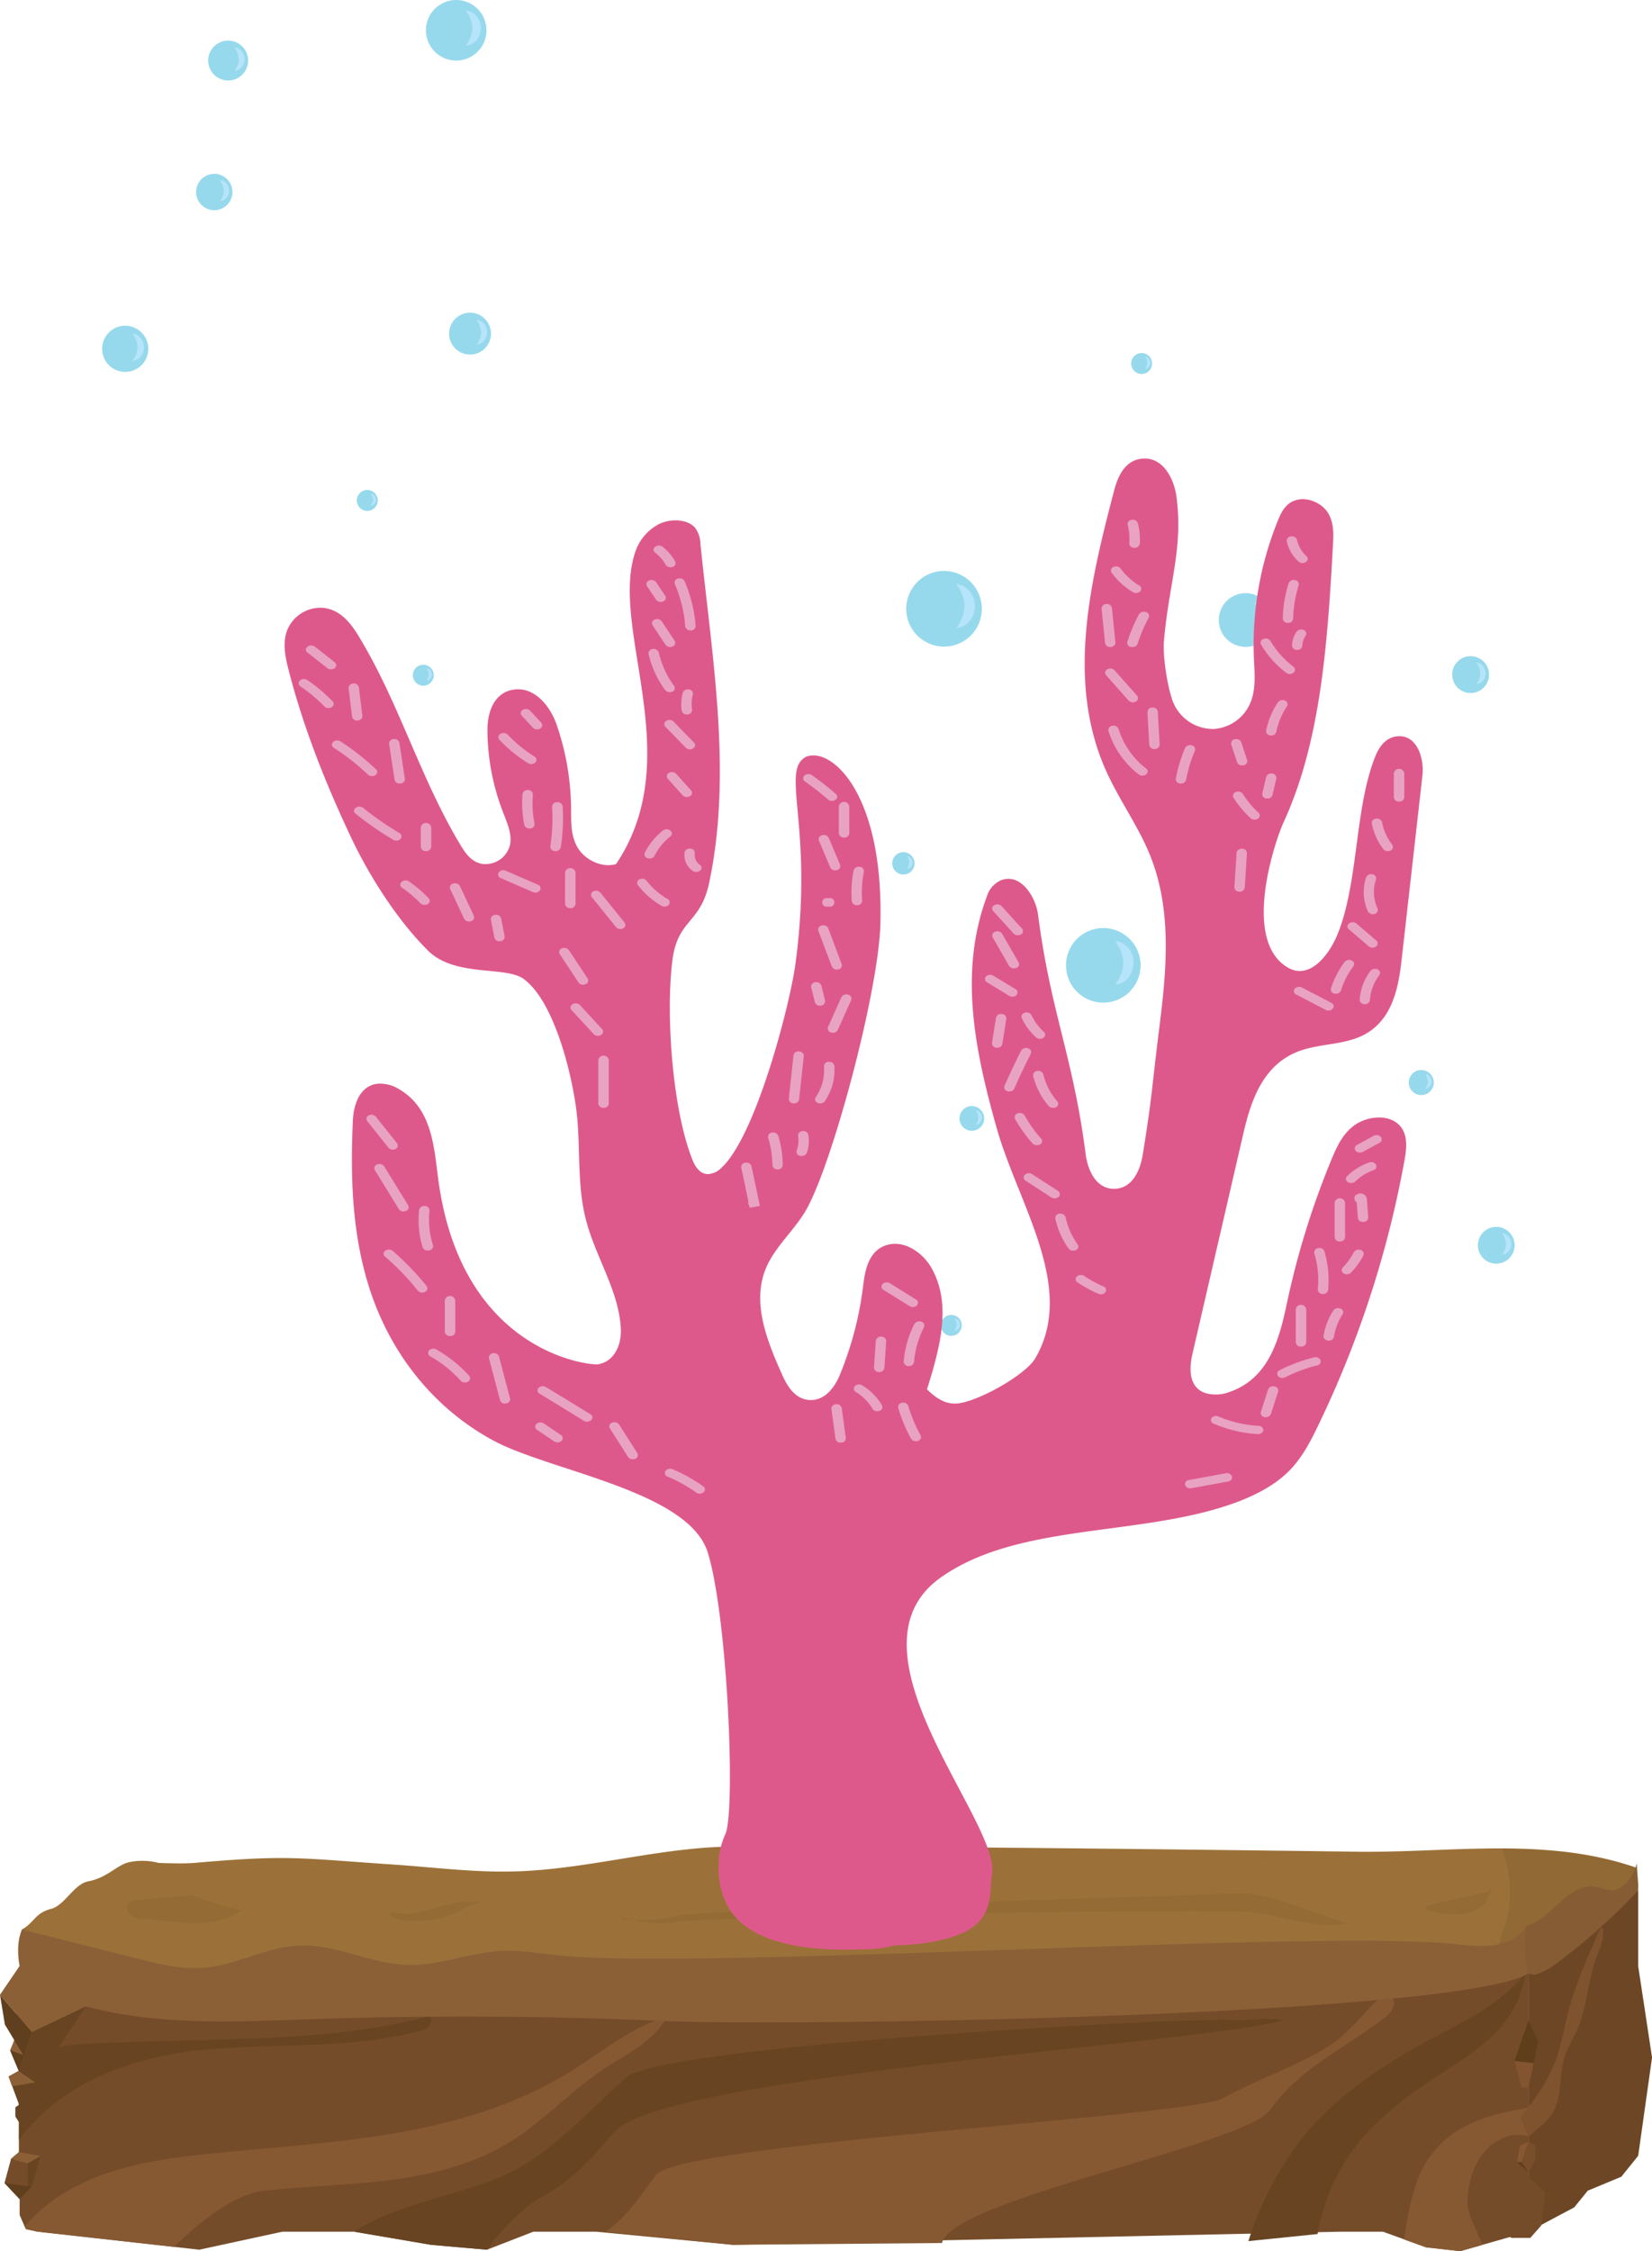 <svg xmlns="http://www.w3.org/2000/svg" viewBox="0 0 473.62 645.11"><defs><style>.cls-1{fill:#754c29;}.cls-2{fill:#875932;}.cls-3{fill:#684422;}.cls-4{fill:#8c6037;}.cls-5{fill:#603f1e;}.cls-6{fill:#6c4625;}.cls-7{fill:#5f3e1c;}.cls-8{fill:#825530;}.cls-9{fill:#7e532e;}.cls-10{fill:#784e2b;}.cls-11{fill:#9c7139;}.cls-12{fill:#946b35;}.cls-13{fill:none;}.cls-14{fill:#916934;}.cls-15{fill:#855c33;}.cls-16{fill:#96d9ec;}.cls-17{fill:#b6e4fa;}.cls-18{fill:#de598b;}.cls-19{fill:#e8a3c2;}</style></defs><g id="sediment"><polygon class="cls-1" points="438.21 563.38 5.63 563.38 4.12 584.67 2.92 587.59 5.37 593.47 5.42 616.73 3.17 618.65 1.29 625.59 5.63 630.2 5.63 634.76 7.4 638.81 10.97 639.54 57.13 644.7 80.94 639.54 101.58 639.54 123.61 643.3 139.63 644.7 152.9 639.54 170.91 639.54 210.11 643.3 384.21 639.54 396.48 639.54 408.83 644.01 418.65 645.11 438.21 639.54 438.21 563.38"/><path class="cls-2" d="M507.64,703.49c6.67-6.7,16.89-15.1,25.75-16.1,12.2-1.38,24.5-1.53,36.68-3.13s24.42-4.74,35.08-11.64c9.23-6,17-14.56,26.21-20.52,6.46-4.18,13.6-7.36,17.55-14.52-9.83,2.68-18.2,9.73-27,15.27-31.48,19.72-69.06,20.36-104.86,24-18.75,1.92-39,5.46-52.26,20.7l.36.82,3.08.74Z" transform="translate(-457.7 -59.59)"/><path class="cls-3" d="M597.33,704.3c3.14-4.62,10.35-12.19,15-14.7a58.06,58.06,0,0,0,14.17-10.81c2.61-2.7,5-5.66,7.54-8.44,14.75-16.12,171.79-25.46,191.47-31.84-5.28-.88-9.79.19-15.11-.08-13.07-.67-162.81,7.3-173.12,16.45s-19.78,19.88-31.55,26.38C593.5,688,570.8,691,559.27,699.14l22,3.75Z" transform="translate(-457.7 -59.59)"/><path class="cls-2" d="M727.78,702.37c2.45-12.44,87-28.11,94-38.08,8.28-11.84,21.31-17.69,32.39-26.07,6.38-4.83,2.09-9.5-3.06-4.07-4.12,4.34-7.3,8.49-12.41,11.74-9.66,6.16-20.49,9.46-30.39,15-9.5,5.35-155.58,12.86-162.52,22-4.53,5.93-8.55,12.37-14.56,16.25l36.56,3.75Z" transform="translate(-457.7 -59.59)"/><path class="cls-3" d="M835.45,699.8a57.12,57.12,0,0,1,13.21-27.95c6.46-7.3,14.24-12.88,22.14-18,5.26-3.44,10.66-6.75,15.21-11.31a30,30,0,0,0,9-17.37C887.8,634,877.62,638.74,868,643.88c-11.08,5.94-21.87,12.82-31.15,21.9s-17.26,22.88-21.23,36.05Z" transform="translate(-457.7 -59.59)"/><path class="cls-3" d="M463.13,672.77c13.1-17.43,34.35-24.12,54.46-25.92s40.6,0,60.25-5.17c1.24-.32,2.63-.81,3.2-2.1s.23-2.28-1-2c-30,7.59-61.2,6-91.95,7.44-9.26.42-18.27.32-24.74,7.86l-3.18,1.77,3,8.09-1.07.75v2.63l1.07,1.68Z" transform="translate(-457.7 -59.59)"/><polygon class="cls-4" points="5.63 563.38 0 571.64 9.12 582.37 24.66 574.97 5.63 563.38"/><polygon class="cls-4" points="4.12 584.67 2.92 587.59 6.7 588.95 4.12 584.67"/><polygon class="cls-5" points="9.12 582.37 0 571.64 1.4 580.18 6.7 588.95 6.89 588.96 9.12 582.37"/><polygon class="cls-5" points="2.92 587.59 6.89 588.96 5.37 593.47 2.92 587.59"/><polyline class="cls-4" points="5.37 593.47 10.1 596.76 3.48 597.88 2.46 595.09 5.37 593.47"/><polygon class="cls-4" points="5.42 616.73 11.62 617.84 7.98 619.98 3.17 618.65 5.42 616.73"/><polygon class="cls-3" points="11.62 617.84 9.15 626.48 7.93 626.48 7.98 619.98 11.62 617.84"/><polygon class="cls-5" points="7.93 626.48 1.29 625.59 5.63 630.2 9.15 626.48 7.93 626.48"/><polygon class="cls-3" points="24.66 574.97 10.1 596.76 5.37 593.47 9.12 582.37 24.66 574.97"/><path class="cls-2" d="M895.84,663.42a2.88,2.88,0,0,1-1.34.47c-5.51.93-11,2.18-16.13,4.74a28.55,28.55,0,0,0-12.62,12c-2.91,5.55-4.71,14.32-5.46,20.73l6.24,2.26,9.81,1.1,6.38-1.82c-1-2.57-4.35-9-4.33-11.86.05-5.36,1.56-10.83,4.8-14.72s8.22-5.9,12.72-4.52l-2.22-5.39,2.22-3Z" transform="translate(-457.7 -59.59)"/><polygon class="cls-6" points="469.66 541.72 438.21 563.38 438.21 639.54 451.33 632.56 455.2 627.78 464.82 623.79 469.66 617.78 473.63 589.62 469.66 563.43 469.66 541.72"/><polygon class="cls-6" points="438.21 579.1 434.17 590.63 436.19 598.26 438.21 598.26 438.21 579.1"/><polygon class="cls-7" points="434.17 590.63 439.67 591.26 440.95 585.09 438.21 579.1 434.17 590.63"/><polygon class="cls-8" points="434.17 590.63 436.19 598.26 438.21 598.26 439.67 591.26 434.17 590.63"/><polygon class="cls-1" points="438.17 623.79 443.01 628.23 441.87 637.76 438.74 641.32 433.3 641.32 430.97 639.54 438.17 623.79"/><path class="cls-9" d="M917.25,612.07l-.83.26-.18.45c-3.49,7.82-7,15.7-9.14,24.13-1.24,4.84-2,9.86-3.89,14.43a59,59,0,0,1-6.74,11.35,3.61,3.61,0,0,1-.56.66l-2.22,3,2.22,5.39.14,0,3.06-2.6a17.77,17.77,0,0,0,3.45-3.53c3.11-4.63,2-11.3,3.78-16.75.82-2.48,2.23-4.63,3.29-7,3-6.48,3.19-14.12,5.6-20.88C916.27,618.17,917.74,615.17,917.25,612.07Z" transform="translate(-457.7 -59.59)"/><polygon class="cls-10" points="438.21 613.79 440.16 614.69 440.16 619.24 438.21 622.48 436.19 619.61 438.21 613.79"/><polygon class="cls-2" points="438.21 613.79 435.82 614.85 434.93 619.61 436.19 619.61 438.21 613.79"/><polygon class="cls-7" points="434.93 619.61 438.21 622.48 436.19 619.61 434.93 619.61"/><path class="cls-11" d="M464,612.51c3.63-2,3.64-4.69,8.43-5.92,3.79-1,6.5-7.08,10.53-7.85,5.67-1.07,8.29-4.82,11.91-5.53a18.54,18.54,0,0,1,8.31.23s6.79.31,10.32,0c27.21-2.38,29.55-1.36,56.79.46,11.46.77,22.91,2.28,34.39,2,19.52-.43,38.7-6,58.2-7,15.17-.82,167.87,1.09,183.06,1.33,27,.44,55-4.46,80.75,4.56,1.3,4-1.82,8.82-4.51,11.76s-6.29,4.54-9.81,5.94c-21.62,8.57-44.48,12.16-67.15,15.71-32.17,5-202.1,5.56-234.57,6.12-21.35.37-42.56,3.3-63.88,1.73l-58.32-4.29c-5.7-.42-11.61-.91-16.63-4S464,612.51,464,612.51Z" transform="translate(-457.7 -59.59)"/><path class="cls-12" d="M569.45,607.91c.57,1.81,4,2,5.68,2.11a26.1,26.1,0,0,0,14.06-2.67c2.62-1.3,5.37-3.08,8.14-2.31a21.57,21.57,0,0,0-7.16-.45c-6.36.69-12.52,4.23-18.86,3.27a3.18,3.18,0,0,0-1.86,0" transform="translate(-457.7 -59.59)"/><path class="cls-12" d="M636,608.92a33.67,33.67,0,0,0,15.95,1.42c9.53-1.47,154.94-3.93,164.51-2.75,8.9,1.09,18.45,4.86,27.3,3.27q-7.94-3-16-5.63c-5.26-1.73-10.67-3.37-16.14-3.05-7.62.43-152.2,4.59-159.66,6.43a50.55,50.55,0,0,1-15.75,1" transform="translate(-457.7 -59.59)"/><path class="cls-12" d="M885.18,600.77a8,8,0,0,1-3.86,5.93,12.59,12.59,0,0,1-6.55,1.53,25.06,25.06,0,0,1-7.43-1.16c-.37-.12-.81-.35-.81-.78s.5-.69.91-.78l16.86-3.82" transform="translate(-457.7 -59.59)"/><path class="cls-12" d="M513.12,602.67l-16.66,1.48a2.77,2.77,0,0,0-1.84.62c-.88.88-.53,2.65.38,3.49a5.63,5.63,0,0,0,3.34,1.14l6.83.75c7.36.82,15.35,1.47,21.58-3l-9.65-2.85a12.67,12.67,0,0,1-4.13-1.8" transform="translate(-457.7 -59.59)"/><path class="cls-13" d="M887.57,623.59c.07.56,3.77-1.92,8.87-5.68-3,.88-6.09,1.7-9.15,2.45A27,27,0,0,0,887.57,623.59Z" transform="translate(-457.7 -59.59)"/><path class="cls-14" d="M890.59,602.31c0,9.29-3.49,10.68-3.3,18.05,3.06-.75,6.12-1.57,9.15-2.45,9.56-7,30.69-16.6,30.2-23.11-12-4.06-25.65-5.29-38.23-5.4C889.31,593.1,890.59,595.5,890.59,602.31Z" transform="translate(-457.7 -59.59)"/><path class="cls-4" d="M464,612.51l32.46,8.2c6.59,1.67,13.29,3.34,20,2.73,9.22-.85,17.89-6,27.13-6.32,10.49-.42,20.52,5.29,31,5.56,9,.23,17.74-3.55,26.73-4,5.26-.27,10.49.6,15.73,1.18,40,4.48,217.84-7.48,257.82-3.15,7.23.78,15.81,1.51,20.39-4.88,0,5.65.6,13.27.6,13.27a18.1,18.1,0,0,1-3.05,1.43C859,637.74,682.88,640.29,647.7,638.73q-50.18-2.22-100.39-.52c-23.51.8-47.5,2.18-70.11-5.17-4.31-1.4-10.72-6.44-13.87-10.07C463.33,623,462,617.14,464,612.51Z" transform="translate(-457.7 -59.59)"/><path class="cls-15" d="M895.37,623.64a7.53,7.53,0,0,0,.48,1.45,4.53,4.53,0,0,0,2,.37,19.07,19.07,0,0,0,6.53-3.55A170,170,0,0,0,926,602.77c.48-.51,1.34-1.46,1.34-1.46s.06-1.45,0-2c-.12-2.14-.34-3.67-.34-5.82-.76,3.32-3.2,6.9-6.14,7.69-2,.55-4.08-.67-6.16-.94-3.71-.48-7.17,2.06-10.06,4.73s-5.8,5.73-9.46,6.56A53.74,53.74,0,0,0,895.37,623.64Z" transform="translate(-457.7 -59.59)"/></g><g id="bubbles"><path class="cls-16" d="M582.06,253.09a3,3,0,1,1-3-3A3,3,0,0,1,582.06,253.09Z" transform="translate(-457.7 -59.59)"/><path class="cls-17" d="M580,251.09l.21.06.21.06a.9.9,0,0,1,.27.12,3.25,3.25,0,0,1,.3.26,1,1,0,0,1,.26.36,1.52,1.52,0,0,1,.19.43l.06.49a2.76,2.76,0,0,1-.07.49,1.09,1.09,0,0,1-.18.43,1.14,1.14,0,0,1-.24.35,3.31,3.31,0,0,1-.3.25,1.38,1.38,0,0,1-.51.21l-.2,0,.1-.18a2.61,2.61,0,0,0,.24-.42l.12-.26c.06-.08,0-.2.09-.3a.94.94,0,0,0,.06-.3c0-.1,0-.21,0-.31a2.43,2.43,0,0,0-.08-.61.71.71,0,0,0-.09-.28c0-.08-.06-.17-.1-.26a1,1,0,0,0-.14-.25l-.12-.19A1.14,1.14,0,0,1,580,251.09Z" transform="translate(-457.7 -59.59)"/><path class="cls-16" d="M566,203a3,3,0,1,1-3-3A3,3,0,0,1,566,203Z" transform="translate(-457.7 -59.59)"/><path class="cls-17" d="M564,201l.2.05.21.06a1.25,1.25,0,0,1,.27.12,3.47,3.47,0,0,1,.3.27.92.92,0,0,1,.26.35,1.72,1.72,0,0,1,.19.44c0,.16,0,.32.07.49a2.53,2.53,0,0,1-.08.48,1.12,1.12,0,0,1-.17.44,1.3,1.3,0,0,1-.25.35,2.1,2.1,0,0,1-.3.24,1.1,1.1,0,0,1-.51.21l-.19,0a1.41,1.41,0,0,1,.1-.18c0-.12.17-.23.24-.41s.07-.18.11-.27.05-.19.09-.29a1,1,0,0,0,.06-.3,1.62,1.62,0,0,0,0-.31,2.15,2.15,0,0,0-.08-.62.84.84,0,0,0-.09-.28,2,2,0,0,1-.09-.26,1.4,1.4,0,0,0-.15-.24l-.12-.19A1.66,1.66,0,0,1,564,201Z" transform="translate(-457.7 -59.59)"/><path class="cls-16" d="M524.34,114.63a5.21,5.21,0,1,1-5.2-5.22A5.21,5.21,0,0,1,524.34,114.63Z" transform="translate(-457.7 -59.59)"/><path class="cls-17" d="M520.82,111.2a3.08,3.08,0,0,1,.34.08l.38.11c.13.07.3.07.45.21a5,5,0,0,1,.51.45,1.73,1.73,0,0,1,.46.61,3.07,3.07,0,0,1,.32.74c0,.28.08.56.11.84a5.66,5.66,0,0,1-.12.84,3.38,3.38,0,0,1-.74,1.35,4.64,4.64,0,0,1-.5.42,2.18,2.18,0,0,1-.87.37,2.75,2.75,0,0,1-.34.06s.06-.12.17-.31a4.8,4.8,0,0,0,.41-.71,4.43,4.43,0,0,1,.2-.45c.1-.14.08-.35.15-.51a1.78,1.78,0,0,0,.1-.52,4.71,4.71,0,0,0,0-.54,4.1,4.1,0,0,0-.15-1,1.59,1.59,0,0,0-.15-.48l-.17-.45a1.66,1.66,0,0,0-.25-.41c-.08-.12-.15-.24-.2-.33S520.82,111.2,520.82,111.2Z" transform="translate(-457.7 -59.59)"/><path class="cls-16" d="M500.22,159.56a6.62,6.62,0,1,1-6.62-6.63A6.63,6.63,0,0,1,500.22,159.56Z" transform="translate(-457.7 -59.59)"/><path class="cls-17" d="M495.74,155.21a3,3,0,0,1,.43.1,4.71,4.71,0,0,1,.48.14,2,2,0,0,1,.58.26,6.49,6.49,0,0,1,.65.58,2,2,0,0,1,.58.78,4.18,4.18,0,0,1,.41.94c0,.35.1.7.14,1.06a6,6,0,0,1-.16,1.06,2.42,2.42,0,0,1-.39,1,2.31,2.31,0,0,1-.54.77,5.93,5.93,0,0,1-.64.54,2.88,2.88,0,0,1-1.11.46,2.74,2.74,0,0,1-.43.08l.22-.39a6.78,6.78,0,0,0,.52-.9,3.79,3.79,0,0,1,.26-.58c.12-.17.09-.44.18-.63a2.22,2.22,0,0,0,.13-.68,4.91,4.91,0,0,0,.06-.68,4.67,4.67,0,0,0-.19-1.34,1.69,1.69,0,0,0-.18-.6,5,5,0,0,1-.22-.58,2.65,2.65,0,0,0-.31-.52q-.16-.24-.27-.42A3.83,3.83,0,0,1,495.74,155.21Z" transform="translate(-457.7 -59.59)"/><path class="cls-16" d="M528.83,76.94a5.72,5.72,0,1,1-5.71-5.72A5.73,5.73,0,0,1,528.83,76.94Z" transform="translate(-457.7 -59.59)"/><path class="cls-17" d="M525,73.18a3.06,3.06,0,0,1,.38.09,4.09,4.09,0,0,1,.41.12,1.57,1.57,0,0,1,.5.23,4.64,4.64,0,0,1,.56.48,1.85,1.85,0,0,1,.5.68,3.67,3.67,0,0,1,.35.81c.05.31.09.62.13.92a5.36,5.36,0,0,1-.14.92,2.23,2.23,0,0,1-.33.83,2.46,2.46,0,0,1-.47.66,5.42,5.42,0,0,1-.56.46,2.55,2.55,0,0,1-.95.4,2.73,2.73,0,0,1-.38.07l.19-.34a6.31,6.31,0,0,0,.45-.77c.07-.17.14-.35.22-.51s.09-.38.16-.55a2.23,2.23,0,0,0,.12-.57,5.82,5.82,0,0,0,0-.6,4.58,4.58,0,0,0-.17-1.16,1.33,1.33,0,0,0-.16-.51c-.07-.16-.12-.33-.18-.5a2.69,2.69,0,0,0-.28-.46,3.9,3.9,0,0,1-.22-.36C525,73.31,525,73.18,525,73.18Z" transform="translate(-457.7 -59.59)"/><path class="cls-16" d="M598.46,155.2a6,6,0,1,1-6-6A6,6,0,0,1,598.46,155.2Z" transform="translate(-457.7 -59.59)"/><path class="cls-17" d="M594.41,151.26a20.08,20.08,0,0,1,.82.22,1.75,1.75,0,0,1,.53.24,5.17,5.17,0,0,1,.58.51,2,2,0,0,1,.53.71,3.59,3.59,0,0,1,.37.85c0,.33.09.64.13,1a5.19,5.19,0,0,1-.15,1,2.09,2.09,0,0,1-.35.86,2.16,2.16,0,0,1-.49.69,4.09,4.09,0,0,1-.58.48,2.36,2.36,0,0,1-1,.42l-.39.08s.07-.14.2-.36a6,6,0,0,0,.47-.81,4.09,4.09,0,0,1,.23-.52c.12-.16.09-.4.17-.58a2.44,2.44,0,0,0,.12-.61c0-.2.06-.41,0-.61a4.55,4.55,0,0,0-.17-1.22,1.69,1.69,0,0,0-.17-.55,3.84,3.84,0,0,1-.19-.51c0-.18-.22-.33-.29-.48s-.18-.27-.24-.37S594.41,151.26,594.41,151.26Z" transform="translate(-457.7 -59.59)"/><path class="cls-16" d="M597.17,68.29a8.68,8.68,0,1,1-8.67-8.7A8.69,8.69,0,0,1,597.17,68.29Z" transform="translate(-457.7 -59.59)"/><path class="cls-17" d="M591.29,62.58a4.87,4.87,0,0,1,.58.13l.62.19a2.33,2.33,0,0,1,.76.35,6.83,6.83,0,0,1,.86.74,2.91,2.91,0,0,1,.75,1,5.07,5.07,0,0,1,.54,1.24c.06.47.13.93.19,1.4a8,8,0,0,1-.21,1.4,3.17,3.17,0,0,1-.51,1.24,3.39,3.39,0,0,1-.71,1,9.72,9.72,0,0,1-.84.7,3.76,3.76,0,0,1-1.46.61,5.2,5.2,0,0,1-.57.1l.29-.51a9.52,9.52,0,0,0,.69-1.18,7.27,7.27,0,0,1,.33-.76c.17-.23.13-.58.25-.84a2.86,2.86,0,0,0,.17-.88,8.65,8.65,0,0,0,.08-.89,7.4,7.4,0,0,0-.25-1.76,2.59,2.59,0,0,0-.25-.8c-.1-.23-.19-.49-.27-.74a3.71,3.71,0,0,0-.42-.7,4.84,4.84,0,0,1-.35-.55C591.38,62.78,591.29,62.58,591.29,62.58Z" transform="translate(-457.7 -59.59)"/><path class="cls-16" d="M833.92,468a3,3,0,1,1-3-3A3,3,0,0,1,833.92,468Z" transform="translate(-457.7 -59.59)"/><path class="cls-17" d="M831.86,466l.2,0,.22.06a.9.9,0,0,1,.27.12,3.25,3.25,0,0,1,.3.26,1,1,0,0,1,.26.36,2.08,2.08,0,0,1,.19.43l.06.49a2.63,2.63,0,0,1-.07.49,1.09,1.09,0,0,1-.18.43,1.14,1.14,0,0,1-.24.35l-.3.25a1.52,1.52,0,0,1-.51.21l-.2,0,.1-.18a3.45,3.45,0,0,0,.24-.41c0-.09.07-.18.12-.27s0-.2.08-.29a.81.81,0,0,0,.06-.31,1.55,1.55,0,0,0,0-.31,2,2,0,0,0-.09-.61.58.58,0,0,0-.08-.28c0-.08-.06-.17-.1-.26a1.23,1.23,0,0,0-.14-.25l-.13-.19C831.89,466,831.86,466,831.86,466Z" transform="translate(-457.7 -59.59)"/><path class="cls-16" d="M788.14,427.69a3,3,0,1,1-3-3A3,3,0,0,1,788.14,427.69Z" transform="translate(-457.7 -59.59)"/><path class="cls-17" d="M786.09,425.7l.2.05.22.06c.08,0,.18,0,.26.12a2.25,2.25,0,0,1,.31.26.9.9,0,0,1,.25.36,1.28,1.28,0,0,1,.19.43c0,.16.05.32.07.49a2.76,2.76,0,0,1-.07.49,1.27,1.27,0,0,1-.18.43,1,1,0,0,1-.25.35c-.1.1-.2.17-.29.25a1.52,1.52,0,0,1-.51.21l-.2,0,.1-.18a3.67,3.67,0,0,0,.24-.42c0-.09.07-.18.12-.27s0-.19.08-.29a.94.94,0,0,0,.06-.3,1.63,1.63,0,0,0,0-.31,2,2,0,0,0-.09-.61.93.93,0,0,0-.08-.28,2,2,0,0,1-.1-.26,1.5,1.5,0,0,0-.15-.25c0-.07-.08-.14-.12-.19Z" transform="translate(-457.7 -59.59)"/><path class="cls-16" d="M784.7,336.25A10.69,10.69,0,1,1,774,325.54,10.7,10.7,0,0,1,784.7,336.25Z" transform="translate(-457.7 -59.59)"/><path class="cls-17" d="M777.46,329.22a6.77,6.77,0,0,1,.71.16c.21.06.48.13.77.23a3.11,3.11,0,0,1,.94.43,11.5,11.5,0,0,1,1,.92,3.4,3.4,0,0,1,.93,1.26,6.37,6.37,0,0,1,.66,1.53l.24,1.72a10.68,10.68,0,0,1-.26,1.71,4.11,4.11,0,0,1-.63,1.54A4,4,0,0,1,781,340a11,11,0,0,1-1,.88,5.19,5.19,0,0,1-1.8.75,5.38,5.38,0,0,1-.7.12l.36-.64a10.4,10.4,0,0,0,.84-1.45,8.56,8.56,0,0,1,.42-.93c.2-.29.16-.71.3-1a3.23,3.23,0,0,0,.21-1.07,7.54,7.54,0,0,0-.21-3.27,3,3,0,0,0-.3-1,7.83,7.83,0,0,1-.34-.92c-.09-.33-.39-.59-.52-.86a6.33,6.33,0,0,1-.42-.67C777.57,329.47,777.46,329.22,777.46,329.22Z" transform="translate(-457.7 -59.59)"/><path class="cls-16" d="M822.52,237.28a7.7,7.7,0,1,1-7.69-7.71A7.71,7.71,0,0,1,822.52,237.28Z" transform="translate(-457.7 -59.59)"/><path class="cls-17" d="M817.31,232.22a5,5,0,0,1,.51.12,4.45,4.45,0,0,1,.55.16,2.26,2.26,0,0,1,.68.31,8.27,8.27,0,0,1,.76.66,2.37,2.37,0,0,1,.66.91,4.17,4.17,0,0,1,.48,1.1c.06.41.12.82.17,1.24a7.41,7.41,0,0,1-.18,1.24,3,3,0,0,1-.46,1.11,3,3,0,0,1-.63.89c-.25.23-.51.44-.75.62a3.33,3.33,0,0,1-1.29.54c-.32.07-.5.09-.5.09s.09-.17.26-.46a7.62,7.62,0,0,0,.6-1c.09-.23.19-.46.3-.68s.12-.5.22-.74a2.57,2.57,0,0,0,.15-.78c0-.26.08-.53.07-.79a6.18,6.18,0,0,0-.22-1.56,2,2,0,0,0-.22-.71,4.83,4.83,0,0,1-.24-.67,4.17,4.17,0,0,0-.38-.61,5,5,0,0,1-.3-.49C817.39,232.4,817.31,232.22,817.31,232.22Z" transform="translate(-457.7 -59.59)"/><path class="cls-16" d="M891.94,416.46a5.27,5.27,0,1,1-5.27-5.28A5.27,5.27,0,0,1,891.94,416.46Z" transform="translate(-457.7 -59.59)"/><path class="cls-17" d="M888.37,413a1.73,1.73,0,0,1,.35.08l.37.11a1.62,1.62,0,0,1,.47.21,5.06,5.06,0,0,1,.52.46,1.58,1.58,0,0,1,.46.62,3,3,0,0,1,.32.75l.12.85a6.21,6.21,0,0,1-.12.85,2,2,0,0,1-.32.75,1.72,1.72,0,0,1-.43.61,4.66,4.66,0,0,1-.51.43,2.27,2.27,0,0,1-.88.37l-.35.07s.06-.12.18-.32a6.13,6.13,0,0,0,.41-.72c.06-.15.13-.31.2-.46s.08-.34.15-.51a1.57,1.57,0,0,0,.11-.53,4.73,4.73,0,0,0,0-.54,4.19,4.19,0,0,0-.15-1.07,1.41,1.41,0,0,0-.15-.49,3.43,3.43,0,0,1-.16-.45,2.48,2.48,0,0,0-.26-.42l-.21-.34A3,3,0,0,1,888.37,413Z" transform="translate(-457.7 -59.59)"/><path class="cls-16" d="M868.76,369.83a3.59,3.59,0,1,1-3.59-3.6A3.59,3.59,0,0,1,868.76,369.83Z" transform="translate(-457.7 -59.59)"/><path class="cls-17" d="M866.33,367.47l.24,0,.26.08a.91.91,0,0,1,.32.15,2.25,2.25,0,0,1,.35.3,1.39,1.39,0,0,1,.31.42,2.39,2.39,0,0,1,.22.52c0,.19.06.38.08.57a3.36,3.36,0,0,1-.09.58,1.19,1.19,0,0,1-.21.52,1.43,1.43,0,0,1-.29.42,4.11,4.11,0,0,1-.35.29,1.67,1.67,0,0,1-.6.25l-.24,0s0-.08.12-.22a3.17,3.17,0,0,0,.29-.48,2.22,2.22,0,0,1,.14-.32c.06-.09,0-.23.09-.34a1.35,1.35,0,0,0,.08-.36c0-.12,0-.25,0-.38a2.51,2.51,0,0,0-.11-.72,1,1,0,0,0-.09-.33,1.66,1.66,0,0,1-.12-.31c0-.11-.13-.2-.17-.29a1.74,1.74,0,0,1-.15-.22Z" transform="translate(-457.7 -59.59)"/><path class="cls-16" d="M884.6,252.92a5.28,5.28,0,1,1-5.28-5.29A5.29,5.29,0,0,1,884.6,252.92Z" transform="translate(-457.7 -59.59)"/><path class="cls-17" d="M881,249.44l.36.09.38.11c.14.07.31.07.46.21a6.63,6.63,0,0,1,.52.46,1.63,1.63,0,0,1,.45.62,3,3,0,0,1,.33.75l.12.86a4.74,4.74,0,0,1-.13.84,1.83,1.83,0,0,1-.31.76,2.09,2.09,0,0,1-.43.61,5.84,5.84,0,0,1-.51.43,2.41,2.41,0,0,1-.89.37,2.69,2.69,0,0,1-.35.06l.18-.31a6.69,6.69,0,0,0,.42-.71,4,4,0,0,1,.2-.48c.1-.13.08-.34.15-.5a2,2,0,0,0,.11-.53,3.35,3.35,0,0,0,0-.54,3.86,3.86,0,0,0-.15-1.08,1.35,1.35,0,0,0-.15-.48c-.06-.14-.11-.3-.17-.46a2.22,2.22,0,0,0-.25-.42c-.09-.12-.15-.24-.21-.33S881,249.44,881,249.44Z" transform="translate(-457.7 -59.59)"/><path class="cls-16" d="M733.43,439.41a3,3,0,1,1-3-3A3,3,0,0,1,733.43,439.41Z" transform="translate(-457.7 -59.59)"/><path class="cls-17" d="M731.38,437.42a1.16,1.16,0,0,1,.2.05l.22.06a.61.61,0,0,1,.26.12,1.74,1.74,0,0,1,.3.26,1,1,0,0,1,.26.36,1.52,1.52,0,0,1,.19.43c0,.16,0,.32.07.49a4.13,4.13,0,0,1-.07.49,1.36,1.36,0,0,1-.18.43,1.16,1.16,0,0,1-.25.35,3.31,3.31,0,0,1-.3.25,1.41,1.41,0,0,1-.5.21l-.2,0a1.41,1.41,0,0,1,.1-.18c0-.12.17-.24.24-.41a2.33,2.33,0,0,1,.11-.28c.06-.07,0-.19.09-.29a.94.94,0,0,0,.06-.3c0-.1,0-.21,0-.31a2.43,2.43,0,0,0-.09-.61.71.71,0,0,0-.09-.28l-.09-.26a2.07,2.07,0,0,0-.15-.25l-.12-.19C731.41,437.49,731.38,437.42,731.38,437.42Z" transform="translate(-457.7 -59.59)"/><path class="cls-16" d="M739.86,380.11a3.54,3.54,0,1,1-3.54-3.55A3.55,3.55,0,0,1,739.86,380.11Z" transform="translate(-457.7 -59.59)"/><path class="cls-17" d="M737.46,377.78l.23.05.26.08a.93.93,0,0,1,.31.14,2.36,2.36,0,0,1,.35.31,1.12,1.12,0,0,1,.3.41,2.12,2.12,0,0,1,.22.51c0,.19.06.37.08.57a3.72,3.72,0,0,1-.08.57,1.62,1.62,0,0,1-.21.51,1.71,1.71,0,0,1-.29.4l-.34.29a1.67,1.67,0,0,1-.6.25l-.23,0s0-.08.12-.21a3.84,3.84,0,0,0,.28-.48,2.88,2.88,0,0,1,.13-.31,1.33,1.33,0,0,0,.1-.34,1.15,1.15,0,0,0,.07-.36,2.1,2.1,0,0,0,0-.36,2.46,2.46,0,0,0-.1-.72.8.8,0,0,0-.1-.32c0-.1-.07-.2-.11-.31a1.61,1.61,0,0,0-.17-.28l-.14-.23Z" transform="translate(-457.7 -59.59)"/><path class="cls-16" d="M719.9,307a3.2,3.2,0,1,1-3.2-3.2A3.21,3.21,0,0,1,719.9,307Z" transform="translate(-457.7 -59.59)"/><path class="cls-17" d="M717.74,304.9l.21.05.22.06c.09.05.2.05.29.13a3.73,3.73,0,0,1,.31.28.91.91,0,0,1,.28.37,2.37,2.37,0,0,1,.2.46c0,.17,0,.34.07.52a2.72,2.72,0,0,1-.08.51,1.1,1.1,0,0,1-.19.46,1.23,1.23,0,0,1-.26.37,3.56,3.56,0,0,1-.31.26,1.39,1.39,0,0,1-.53.22l-.21,0a1.94,1.94,0,0,1,.1-.19c.06-.13.18-.24.26-.43a1.18,1.18,0,0,1,.12-.28c.06-.09,0-.22.09-.31a1.2,1.2,0,0,0,.06-.32,1.84,1.84,0,0,0,0-.33,2.37,2.37,0,0,0-.09-.65.88.88,0,0,0-.09-.3c0-.08-.07-.18-.11-.27a1.35,1.35,0,0,0-.15-.26l-.13-.2Z" transform="translate(-457.7 -59.59)"/><path class="cls-16" d="M739.19,234.07a10.84,10.84,0,1,1-10.83-10.86A10.85,10.85,0,0,1,739.19,234.07Z" transform="translate(-457.7 -59.59)"/><path class="cls-17" d="M731.85,226.94a6.12,6.12,0,0,1,.72.17,5.81,5.81,0,0,1,.78.23,2.84,2.84,0,0,1,.95.43,9.6,9.6,0,0,1,1.07.94,3.46,3.46,0,0,1,.94,1.27,6.32,6.32,0,0,1,.67,1.55l.24,1.74A10.12,10.12,0,0,1,737,235a4.08,4.08,0,0,1-.64,1.55,4,4,0,0,1-.89,1.25,10,10,0,0,1-1,.89,5,5,0,0,1-1.82.76c-.45.1-.71.13-.71.13s.14-.24.36-.65a12.31,12.31,0,0,0,.86-1.46,9.27,9.27,0,0,1,.42-1c.21-.29.16-.71.3-1a3.71,3.71,0,0,0,.22-1.1,8.19,8.19,0,0,0,.09-1.12,7.63,7.63,0,0,0-.31-2.19,2.87,2.87,0,0,0-.3-1,9.56,9.56,0,0,1-.35-.94,4.92,4.92,0,0,0-.52-.86,7.91,7.91,0,0,1-.43-.68C732,227.19,731.85,226.94,731.85,226.94Z" transform="translate(-457.7 -59.59)"/><path class="cls-16" d="M788,163.76a3,3,0,1,1-3-3A3,3,0,0,1,788,163.76Z" transform="translate(-457.7 -59.59)"/><path class="cls-17" d="M786,161.76l.2.05.22.06a1.19,1.19,0,0,1,.26.12,3.47,3.47,0,0,1,.3.27.83.83,0,0,1,.26.35,1.58,1.58,0,0,1,.19.44c0,.16.05.32.07.49a3.7,3.7,0,0,1-.07.48,1.32,1.32,0,0,1-.18.44,1.3,1.3,0,0,1-.25.35,2.1,2.1,0,0,1-.3.24,1.12,1.12,0,0,1-.5.21l-.2,0a1.41,1.41,0,0,1,.1-.18c0-.12.17-.23.24-.41s.07-.18.11-.27.05-.19.09-.29a1,1,0,0,0,.06-.3,1.62,1.62,0,0,0,0-.31,2.15,2.15,0,0,0-.08-.62.84.84,0,0,0-.09-.28c0-.08-.06-.17-.1-.26a1,1,0,0,0-.14-.24l-.12-.19A1.66,1.66,0,0,1,786,161.76Z" transform="translate(-457.7 -59.59)"/></g><g id="coral"><path class="cls-18" d="M814.15,384.48c2.13-9.21,5.48-19.76,16-23.67,5.6-2.08,12.28-1.79,17.66-4.22,8.87-4,10.77-13.52,11.7-21.72l6-53.08c.55-4.94-1.62-12.08-7.63-11.14-3.16.5-4.9,3.22-5.89,5.7-6,14.93-4.75,36.19-10.87,51.08-2.43,5.92-8,13.07-14.21,9.43-13.38-7.8-3.58-36.48-1.23-41.58,10.51-22.82,12.58-50.21,14.18-79.61.17-3.15.28-6.47-1.54-9.27s-6.26-4.72-9.72-3.26c-2.46,1-3.61,3.36-4.48,5.5a94.41,94.41,0,0,0-6.93,39.66c.18,4.13.63,8.37-.87,12.33a12.24,12.24,0,0,1-10.61,7.86,12.38,12.38,0,0,1-11.91-8.28c-1.48-4.43-2.79-12.51-2.39-17.09,1.48-16.71,5.55-26.41,3.57-41.25-.67-5.05-3.89-11.58-10.09-10.82-4.78.59-6.75,5.21-7.75,9-7,26.73-13.84,55.18-2.17,80.8,3.63,7.95,8.94,15.36,12.26,23.39,6.65,16.08,4.9,33.55,2.77,50.42-2.18,17.31-1.89,18.68-4.7,35.92-.69,4.27-2.92,9.69-8.23,9.69s-7.56-5.62-8.13-10c-3.62-28.16-10-40.43-13.64-68.59-.67-5.16-5.08-12.14-10.76-9.77a7.23,7.23,0,0,0-3.81,4.28c-8.27,22-3.5,44.53,2.66,66.5s23,45.73,11.14,66.11c-2.71,4.67-15.51,11.92-21.75,12.91-3.81.6-6.74-1.43-9.31-4,.52-1.61,1-3.26,1.51-4.94,2.8-9.88,5-20.64-.25-29.87-2.28-4-7.4-8-12.61-6.57s-6.39,6.95-6.92,11.44a98.75,98.75,0,0,1-6.66,25.67c-1.42,3.5-4.23,7.6-8.76,7.35-4.1-.24-6.33-3.9-7.73-7-4.54-10.14-9.1-21.34-4.46-31.45,2.54-5.53,7.58-10.05,10.82-15.33,7.56-12.35,21.21-63.08,21.7-82.76.94-37.76-14.31-50.81-21.38-47.75-7.43,4,2.37,19.92-3,59.42-1.63,11.95-11.37,49.25-21.15,58.27a5.76,5.76,0,0,1-3.89,1.86c-2.38,0-3.71-2.21-4.45-4.05-5.83-14.55-7.71-42-5.76-57.24,1.52-11.84,8-10.35,10.51-22.08,6.75-31.59.78-65.11-2.46-97.07a8.24,8.24,0,0,0-1.53-4.75c-2.26-2.65-7.39-2.72-10.68-.92a14,14,0,0,0-6.52,7.9c-7.39,22.22,15.14,58.72-5.49,89.38-4.41,1.23-9.26-1.52-11.16-5s-1.69-7.39-1.72-11.17a75.67,75.67,0,0,0-4.17-23.86c-1.74-5-6.19-11-12.5-9.95-5.68,1-7.34,6.86-7.32,11.57a66.27,66.27,0,0,0,4.52,23.67c1.17,3,2.59,6.17,1.94,9.3a7.23,7.23,0,0,1-8.1,5.36c-2.87-.57-4.57-2.91-5.88-5.06-11.83-19.48-17.69-41.07-29.6-60.52-2.14-3.49-5.17-7.31-10-7.78A10.31,10.31,0,0,0,540,240.28c-1.35,3.64-.52,7.55.43,11.28C544.64,268,551,284,558.36,299.61c5.1,10.77,13.06,23.49,22.07,32.42,7.73,7.65,22.18,4.32,27.37,8.08,9.24,6.71,14.33,29.28,15.33,39.3s0,20.22,2.64,30.06c2.77,10.49,9.5,20.35,9.92,31.08.16,4.08-1.56,9.08-6.47,10-2.22.41-39.31-3.17-45.89-53.14-1.22-9.29-1.8-20.08-11.08-25.61a10.37,10.37,0,0,0-6.14-1.66c-5.42.53-7.05,6.19-7.25,10.61-.77,16.95-.2,34.16,5.58,50.46s17.24,31.75,34.63,41.16c16.37,8.86,56.12,14.43,61.56,32.18,5.74,18.73,8,74.37,5,80.72s-2.52,16,1.57,22c7,10.08,24,11.46,38.2,10.93a34.84,34.84,0,0,0,8.94-1.16c8.92-.07,18.52-2.07,22.77-5.58,5.11-4.22,4.26-9.25,5-15.14,2-15.12-43.93-64-14.69-84.67,21.37-15.1,54-11.91,80.5-20.1,7.12-2.2,14-5.3,18.91-10,4-3.87,6.46-8.63,8.73-13.34a296.12,296.12,0,0,0,24.88-76.53c.66-3.7.94-8.1-2.58-10.51-3.37-2.3-8.78-1.42-12,1s-4.85,5.91-6.26,9.29a235.12,235.12,0,0,0-12.94,41.55c-2.08,9.85-5,21.47-16.32,25.42a10.89,10.89,0,0,1-7.33.29c-4.61-1.81-4.37-7.12-3.43-11.2Z" transform="translate(-457.7 -59.59)"/><path class="cls-19" d="M552.54,251.4a1.66,1.66,0,0,1-1-.34l-5.67-4.45a1,1,0,0,1,0-1.7,1.74,1.74,0,0,1,2.1,0l5.67,4.45a1.06,1.06,0,0,1,0,1.71A1.71,1.71,0,0,1,552.54,251.4Z" transform="translate(-457.7 -59.59)"/><path class="cls-19" d="M551.87,262.51a1.63,1.63,0,0,1-1.18-.47,41.89,41.89,0,0,0-6.83-5.73,1.06,1.06,0,0,1-.19-1.7,1.74,1.74,0,0,1,2.09-.15,45,45,0,0,1,7.28,6.1,1.06,1.06,0,0,1-.26,1.69A1.63,1.63,0,0,1,551.87,262.51Z" transform="translate(-457.7 -59.59)"/><path class="cls-19" d="M560.11,266.06a1.4,1.4,0,0,1-1.47-1.09l-1-8.18a1.3,1.3,0,0,1,1.33-1.32,1.43,1.43,0,0,1,1.62,1.08l1,8.19a1.3,1.3,0,0,1-1.33,1.31Z" transform="translate(-457.7 -59.59)"/><path class="cls-19" d="M564.33,282a1.63,1.63,0,0,1-1.13-.42,65.45,65.45,0,0,0-9.76-7.66,1.05,1.05,0,0,1-.25-1.69,1.74,1.74,0,0,1,2.09-.2,68.23,68.23,0,0,1,10.18,8,1,1,0,0,1-.17,1.69A1.64,1.64,0,0,1,564.33,282Z" transform="translate(-457.7 -59.59)"/><path class="cls-19" d="M572.3,284.13a1.41,1.41,0,0,1-1.47-1.06l-1.57-10.32a1.29,1.29,0,0,1,1.29-1.35,1.43,1.43,0,0,1,1.65,1.05l1.58,10.33a1.29,1.29,0,0,1-1.3,1.34Z" transform="translate(-457.7 -59.59)"/><path class="cls-19" d="M571.32,300.49a1.71,1.71,0,0,1-.88-.24,89.62,89.62,0,0,1-10.75-7.46,1,1,0,0,1,0-1.7,1.73,1.73,0,0,1,2.09,0,87.84,87.84,0,0,0,10.41,7.22,1.06,1.06,0,0,1,.33,1.68A1.63,1.63,0,0,1,571.32,300.49Z" transform="translate(-457.7 -59.59)"/><path class="cls-19" d="M579.81,303.48a1.36,1.36,0,0,1-1.48-1.2v-5.59a1.52,1.52,0,0,1,3,0v5.59A1.37,1.37,0,0,1,579.81,303.48Z" transform="translate(-457.7 -59.59)"/><path class="cls-19" d="M579.4,318.9a1.61,1.61,0,0,1-1.17-.47A36.09,36.09,0,0,0,573,314a1,1,0,0,1-.15-1.69,1.71,1.71,0,0,1,2.09-.13,38.22,38.22,0,0,1,5.65,4.81,1.06,1.06,0,0,1-.27,1.69A1.69,1.69,0,0,1,579.4,318.9Z" transform="translate(-457.7 -59.59)"/><path class="cls-19" d="M592.16,323.66a1.51,1.51,0,0,1-1.39-.78l-4-8.53a1.15,1.15,0,0,1,.87-1.55,1.6,1.6,0,0,1,1.91.7l4,8.53a1.16,1.16,0,0,1-.87,1.55A1.57,1.57,0,0,1,592.16,323.66Z" transform="translate(-457.7 -59.59)"/><path class="cls-19" d="M600.9,329.31a1.41,1.41,0,0,1-1.46-1l-1-5.17a1.26,1.26,0,0,1,1.23-1.38,1.49,1.49,0,0,1,1.7,1l1,5.17a1.26,1.26,0,0,1-1.24,1.38Z" transform="translate(-457.7 -59.59)"/><path class="cls-19" d="M611.2,315.38a1.68,1.68,0,0,1-.7-.14l-9.21-4a1.1,1.1,0,0,1-.61-1.63,1.66,1.66,0,0,1,2-.5l9.21,4a1.09,1.09,0,0,1,.61,1.63A1.58,1.58,0,0,1,611.2,315.38Z" transform="translate(-457.7 -59.59)"/><path class="cls-19" d="M609.48,297a1.43,1.43,0,0,1-1.46-1,31.22,31.22,0,0,1-.5-8.89,1.41,1.41,0,0,1,1.59-1.11,1.32,1.32,0,0,1,1.38,1.29,28.73,28.73,0,0,0,.46,8.32,1.26,1.26,0,0,1-1.23,1.39Z" transform="translate(-457.7 -59.59)"/><path class="cls-19" d="M610,278.54a1.71,1.71,0,0,1-.91-.25,41.13,41.13,0,0,1-8.2-6.7,1.07,1.07,0,0,1,.28-1.69,1.74,1.74,0,0,1,2.09.23,38.43,38.43,0,0,0,7.65,6.25,1.06,1.06,0,0,1,.27,1.69A1.63,1.63,0,0,1,610,278.54Z" transform="translate(-457.7 -59.59)"/><path class="cls-19" d="M611.68,268.61a1.59,1.59,0,0,1-1.19-.48l-3.2-3.43a1.07,1.07,0,0,1,.3-1.69,1.73,1.73,0,0,1,2.08.24l3.19,3.43a1.07,1.07,0,0,1-.29,1.69A1.75,1.75,0,0,1,611.68,268.61Z" transform="translate(-457.7 -59.59)"/><path class="cls-19" d="M616.94,303.48h-.19a1.27,1.27,0,0,1-1.28-1.34,53.18,53.18,0,0,0,.52-11.41,1.32,1.32,0,0,1,1.4-1.26A1.45,1.45,0,0,1,619,290.6a53.89,53.89,0,0,1-.54,11.83A1.4,1.4,0,0,1,616.94,303.48Z" transform="translate(-457.7 -59.59)"/><path class="cls-19" d="M621.18,319.83a1.36,1.36,0,0,1-1.48-1.2v-9a1.52,1.52,0,0,1,3,0v9A1.37,1.37,0,0,1,621.18,319.83Z" transform="translate(-457.7 -59.59)"/><path class="cls-19" d="M635.55,325.83a1.6,1.6,0,0,1-1.24-.54l-6.92-8.6a1.07,1.07,0,0,1,.43-1.66,1.68,1.68,0,0,1,2,.35l6.92,8.59a1.08,1.08,0,0,1-.43,1.67A1.75,1.75,0,0,1,635.55,325.83Z" transform="translate(-457.7 -59.59)"/><path class="cls-19" d="M648.23,319.4a1.76,1.76,0,0,1-.86-.23,23,23,0,0,1-6.78-5.93,1.09,1.09,0,0,1,.49-1.66,1.71,1.71,0,0,1,2,.4,20.26,20.26,0,0,0,6,5.23,1.06,1.06,0,0,1,.34,1.68A1.61,1.61,0,0,1,648.23,319.4Z" transform="translate(-457.7 -59.59)"/><path class="cls-19" d="M643.94,305.62a1.76,1.76,0,0,1-.55-.09,1.14,1.14,0,0,1-.83-1.56,18.91,18.91,0,0,1,5.21-6.38,1.74,1.74,0,0,1,2.1,0,1.05,1.05,0,0,1,0,1.71,16.47,16.47,0,0,0-4.53,5.55A1.52,1.52,0,0,1,643.94,305.62Z" transform="translate(-457.7 -59.59)"/><path class="cls-19" d="M657.29,309.47a1.66,1.66,0,0,1-1-.32,5.47,5.47,0,0,1-2.31-5.36,1.48,1.48,0,0,1,1.69-1,1.26,1.26,0,0,1,1.24,1.38,3.35,3.35,0,0,0,1.39,3.22,1,1,0,0,1,.09,1.7A1.64,1.64,0,0,1,657.29,309.47Z" transform="translate(-457.7 -59.59)"/><path class="cls-19" d="M654.61,288a1.63,1.63,0,0,1-1.2-.5l-4.25-4.73a1.07,1.07,0,0,1,.33-1.68,1.7,1.7,0,0,1,2.07.26l4.25,4.73a1.06,1.06,0,0,1-.32,1.68A1.71,1.71,0,0,1,654.61,288Z" transform="translate(-457.7 -59.59)"/><path class="cls-19" d="M655.49,274.33a1.6,1.6,0,0,1-1.17-.46l-5.84-6a1.06,1.06,0,0,1,.25-1.7,1.71,1.71,0,0,1,2.08.21l5.84,6a1.06,1.06,0,0,1-.24,1.69A1.69,1.69,0,0,1,655.49,274.33Z" transform="translate(-457.7 -59.59)"/><path class="cls-19" d="M654.63,264.33a1.43,1.43,0,0,1-1.47-1.06,12.44,12.44,0,0,1,.29-5.18,1.53,1.53,0,0,1,1.77-.91,1.22,1.22,0,0,1,1.13,1.43,10.37,10.37,0,0,0-.24,4.36,1.29,1.29,0,0,1-1.29,1.35Z" transform="translate(-457.7 -59.59)"/><path class="cls-19" d="M649.68,257.94a1.58,1.58,0,0,1-1.28-.59A28.39,28.39,0,0,1,643.64,247a1.26,1.26,0,0,1,1.2-1.41,1.5,1.5,0,0,1,1.73,1,26,26,0,0,0,4.39,9.58,1.09,1.09,0,0,1-.53,1.65A1.74,1.74,0,0,1,649.68,257.94Z" transform="translate(-457.7 -59.59)"/><path class="cls-19" d="M649.81,245a1.57,1.57,0,0,1-1.3-.64l-3.72-5.59a1.1,1.1,0,0,1,.61-1.64,1.69,1.69,0,0,1,2,.49l3.71,5.6a1.1,1.1,0,0,1-.6,1.63A1.78,1.78,0,0,1,649.81,245Z" transform="translate(-457.7 -59.59)"/><path class="cls-19" d="M655.64,240.24a1.39,1.39,0,0,1-1.48-1.13,37.88,37.88,0,0,0-3-12.18,1.17,1.17,0,0,1,.91-1.54,1.59,1.59,0,0,1,1.89.75A40,40,0,0,1,657.13,239a1.32,1.32,0,0,1-1.4,1.27Z" transform="translate(-457.7 -59.59)"/><path class="cls-19" d="M647.13,232.08a1.57,1.57,0,0,1-1.31-.62l-2.63-3.89a1.1,1.1,0,0,1,.59-1.63,1.67,1.67,0,0,1,2,.47l2.63,3.89a1.1,1.1,0,0,1-.59,1.63A1.78,1.78,0,0,1,647.13,232.08Z" transform="translate(-457.7 -59.59)"/><path class="cls-19" d="M649.9,222.14a1.53,1.53,0,0,1-1.36-.72,11.34,11.34,0,0,0-3-3.44,1,1,0,0,1,0-1.7,1.73,1.73,0,0,1,2.1,0,13.78,13.78,0,0,1,3.61,4.2,1.12,1.12,0,0,1-.75,1.59A1.8,1.8,0,0,1,649.9,222.14Z" transform="translate(-457.7 -59.59)"/><path class="cls-19" d="M624.87,341.79a1.56,1.56,0,0,1-1.31-.64L618.18,333a1.1,1.1,0,0,1,.61-1.63,1.66,1.66,0,0,1,2,.49l5.38,8.14a1.09,1.09,0,0,1-.61,1.63A1.69,1.69,0,0,1,624.87,341.79Z" transform="translate(-457.7 -59.59)"/><path class="cls-19" d="M629.11,356.42a1.64,1.64,0,0,1-1.19-.48l-6.36-6.89a1.07,1.07,0,0,1,.3-1.69,1.74,1.74,0,0,1,2.08.24l6.36,6.89a1.07,1.07,0,0,1-.3,1.69A1.75,1.75,0,0,1,629.11,356.42Z" transform="translate(-457.7 -59.59)"/><path class="cls-19" d="M630.73,377.06a1.37,1.37,0,0,1-1.49-1.21V363.37a1.52,1.52,0,0,1,3,0v12.48A1.36,1.36,0,0,1,630.73,377.06Z" transform="translate(-457.7 -59.59)"/><path class="cls-19" d="M570.35,389.06a1.59,1.59,0,0,1-1.25-.55L563,380.88a1.07,1.07,0,0,1,.44-1.66,1.68,1.68,0,0,1,2,.36l6.07,7.62a1.09,1.09,0,0,1-.44,1.67A1.75,1.75,0,0,1,570.35,389.06Z" transform="translate(-457.7 -59.59)"/><path class="cls-19" d="M573.39,406.77a1.52,1.52,0,0,1-1.33-.67l-6.89-11.19a1.1,1.1,0,0,1,.67-1.61,1.64,1.64,0,0,1,2,.54L574.71,405a1.1,1.1,0,0,1-.66,1.61A1.72,1.72,0,0,1,573.39,406.77Z" transform="translate(-457.7 -59.59)"/><path class="cls-19" d="M580.31,417.94a1.47,1.47,0,0,1-1.44-.92,26.55,26.55,0,0,1-1-10.72,1.45,1.45,0,0,1,1.6-1.1,1.32,1.32,0,0,1,1.36,1.3,24.66,24.66,0,0,0,1,9.94,1.21,1.21,0,0,1-1.08,1.46A2.2,2.2,0,0,1,580.31,417.94Z" transform="translate(-457.7 -59.59)"/><path class="cls-19" d="M578.74,430a1.63,1.63,0,0,1-1.25-.55,74.1,74.1,0,0,0-9.37-9.74,1,1,0,0,1,.07-1.7,1.73,1.73,0,0,1,2.1.06,77.23,77.23,0,0,1,9.7,10.06,1.09,1.09,0,0,1-.44,1.67A1.76,1.76,0,0,1,578.74,430Z" transform="translate(-457.7 -59.59)"/><path class="cls-19" d="M586.71,442.45a1.37,1.37,0,0,1-1.49-1.2v-9a1.52,1.52,0,0,1,3,0v9A1.36,1.36,0,0,1,586.71,442.45Z" transform="translate(-457.7 -59.59)"/><path class="cls-19" d="M591,455.77a1.61,1.61,0,0,1-1.21-.5,35.24,35.24,0,0,0-8.72-7,1.07,1.07,0,0,1-.36-1.68,1.71,1.71,0,0,1,2.07-.29,38.2,38.2,0,0,1,9.42,7.55,1.07,1.07,0,0,1-.33,1.68A1.69,1.69,0,0,1,591,455.77Z" transform="translate(-457.7 -59.59)"/><path class="cls-19" d="M602.52,461.83a1.45,1.45,0,0,1-1.45-.95l-3.18-12.05A1.23,1.23,0,0,1,599,447.4a1.51,1.51,0,0,1,1.76.93l3.17,12a1.22,1.22,0,0,1-1.14,1.43A1.63,1.63,0,0,1,602.52,461.83Z" transform="translate(-457.7 -59.59)"/><path class="cls-19" d="M617.54,472.93a1.75,1.75,0,0,1-.95-.27l-4.91-3.32a1.05,1.05,0,0,1-.19-1.69,1.74,1.74,0,0,1,2.09-.16l4.91,3.31a1.06,1.06,0,0,1,.19,1.7A1.62,1.62,0,0,1,617.54,472.93Z" transform="translate(-457.7 -59.59)"/><path class="cls-19" d="M626,467a1.67,1.67,0,0,1-.89-.25l-12.7-7.77a1.06,1.06,0,0,1-.3-1.68,1.73,1.73,0,0,1,2.08-.24l12.71,7.77a1,1,0,0,1,.29,1.68A1.6,1.6,0,0,1,626,467Z" transform="translate(-457.7 -59.59)"/><path class="cls-19" d="M639.1,477.78a1.58,1.58,0,0,1-1.32-.65l-5.23-8.21a1.1,1.1,0,0,1,.64-1.62,1.66,1.66,0,0,1,2,.52l5.23,8.2a1.11,1.11,0,0,1-.64,1.63A1.75,1.75,0,0,1,639.1,477.78Z" transform="translate(-457.7 -59.59)"/><path class="cls-19" d="M658.31,487.63a1.66,1.66,0,0,1-1-.31,40.79,40.79,0,0,0-8.18-4.56,1.1,1.1,0,0,1-.64-1.62,1.67,1.67,0,0,1,2-.52,43.69,43.69,0,0,1,8.8,4.91,1.05,1.05,0,0,1,.11,1.7A1.65,1.65,0,0,1,658.31,487.63Z" transform="translate(-457.7 -59.59)"/><path class="cls-19" d="M672.7,405.71l-.43-1.1a1,1,0,0,1,0-.76l-2.06-9.67a1.25,1.25,0,0,1,1.21-1.39,1.5,1.5,0,0,1,1.72,1l2.42,11.37Z" transform="translate(-457.7 -59.59)"/><path class="cls-19" d="M680.63,394.7a1.38,1.38,0,0,1-1.49-1.2,27.82,27.82,0,0,0-1.21-7.86,1.2,1.2,0,0,1,1.08-1.46,1.54,1.54,0,0,1,1.8.88,29.57,29.57,0,0,1,1.3,8.42,1.36,1.36,0,0,1-1.47,1.22Z" transform="translate(-457.7 -59.59)"/><path class="cls-19" d="M696.2,289.11a1.64,1.64,0,0,1-1.09-.39,83.23,83.23,0,0,0-6.62-5.19,1.05,1.05,0,0,1-.15-1.7,1.72,1.72,0,0,1,2.09-.12,82.89,82.89,0,0,1,6.86,5.37,1,1,0,0,1-.08,1.7A1.67,1.67,0,0,1,696.2,289.11Z" transform="translate(-457.7 -59.59)"/><path class="cls-19" d="M699.68,299.61a1.37,1.37,0,0,1-1.49-1.2v-7.75a1.52,1.52,0,0,1,3,0v7.75A1.36,1.36,0,0,1,699.68,299.61Z" transform="translate(-457.7 -59.59)"/><path class="cls-19" d="M697.15,309a1.5,1.5,0,0,1-1.41-.81l-3.26-7.72a1.16,1.16,0,0,1,.92-1.53,1.58,1.58,0,0,1,1.88.75l3.27,7.72a1.17,1.17,0,0,1-.92,1.53A2,2,0,0,1,697.15,309Z" transform="translate(-457.7 -59.59)"/><path class="cls-19" d="M703.38,319a1.38,1.38,0,0,1-1.47-1.13,32.24,32.24,0,0,1,.54-8.87,1.48,1.48,0,0,1,1.71-1,1.26,1.26,0,0,1,1.22,1.39,30.28,30.28,0,0,0-.51,8.33,1.32,1.32,0,0,1-1.39,1.28Z" transform="translate(-457.7 -59.59)"/><path class="cls-19" d="M697.62,337.46a1.48,1.48,0,0,1-1.42-.86l-3.89-10.28a1.18,1.18,0,0,1,1-1.5,1.56,1.56,0,0,1,1.86.8L699,335.9a1.18,1.18,0,0,1-1,1.5A1.59,1.59,0,0,1,697.62,337.46Z" transform="translate(-457.7 -59.59)"/><path class="cls-19" d="M696.49,355.54a1.68,1.68,0,0,1-.5-.07,1.16,1.16,0,0,1-.9-1.54l3.83-8.57a1.62,1.62,0,0,1,1.91-.73,1.16,1.16,0,0,1,.89,1.55l-3.83,8.57A1.51,1.51,0,0,1,696.49,355.54Z" transform="translate(-457.7 -59.59)"/><path class="cls-19" d="M695.43,319.4h-.53a1.23,1.23,0,1,1,0-2.41h.53a1.23,1.23,0,1,1,0,2.41Z" transform="translate(-457.7 -59.59)"/><path class="cls-19" d="M692.78,347.8a1.45,1.45,0,0,1-1.46-1l-1.06-4.3a1.24,1.24,0,0,1,1.17-1.42,1.53,1.53,0,0,1,1.75.95l1.06,4.3a1.25,1.25,0,0,1-1.17,1.42Z" transform="translate(-457.7 -59.59)"/><path class="cls-19" d="M685.33,375.76h-.13a1.3,1.3,0,0,1-1.35-1.31L685.19,362a1.43,1.43,0,0,1,1.6-1.1c.82.06,1.43.64,1.35,1.3l-1.34,12.46A1.38,1.38,0,0,1,685.33,375.76Z" transform="translate(-457.7 -59.59)"/><path class="cls-19" d="M692.85,375.8a1.78,1.78,0,0,1-.71-.15,1.09,1.09,0,0,1-.58-1.64,13.6,13.6,0,0,0,2.37-8.82,1.32,1.32,0,0,1,1.37-1.3,1.43,1.43,0,0,1,1.59,1.11,15.69,15.69,0,0,1-2.73,10.18A1.6,1.6,0,0,1,692.85,375.8Z" transform="translate(-457.7 -59.59)"/><path class="cls-19" d="M687.53,390.84a2.18,2.18,0,0,1-.43,0,1.19,1.19,0,0,1-1-1.5,8.26,8.26,0,0,0,.4-4.23,1.27,1.27,0,0,1,1.26-1.36,1.45,1.45,0,0,1,1.68,1A10.15,10.15,0,0,1,689,390,1.48,1.48,0,0,1,687.53,390.84Z" transform="translate(-457.7 -59.59)"/><path class="cls-19" d="M698.71,473a1.4,1.4,0,0,1-1.47-1.07l-1.18-8.59a1.29,1.29,0,0,1,1.31-1.33,1.44,1.44,0,0,1,1.64,1.06l1.18,8.59a1.28,1.28,0,0,1-1.31,1.33Z" transform="translate(-457.7 -59.59)"/><path class="cls-19" d="M709.19,464a1.55,1.55,0,0,1-1.34-.69,14,14,0,0,0-4.77-4.81,1.06,1.06,0,0,1-.27-1.69,1.71,1.71,0,0,1,2.08-.22,16.52,16.52,0,0,1,5.65,5.69,1.11,1.11,0,0,1-.72,1.6A1.72,1.72,0,0,1,709.19,464Z" transform="translate(-457.7 -59.59)"/><path class="cls-19" d="M709.75,452.78h-.08a1.33,1.33,0,0,1-1.4-1.27l.53-7.75a1.45,1.45,0,0,1,1.57-1.13,1.33,1.33,0,0,1,1.4,1.27l-.53,7.74A1.4,1.4,0,0,1,709.75,452.78Z" transform="translate(-457.7 -59.59)"/><path class="cls-19" d="M719.42,434.15a1.71,1.71,0,0,1-.91-.25L711,429.24a1.06,1.06,0,0,1-.27-1.69,1.73,1.73,0,0,1,2.08-.22l7.49,4.66a1.06,1.06,0,0,1,.28,1.69A1.65,1.65,0,0,1,719.42,434.15Z" transform="translate(-457.7 -59.59)"/><path class="cls-19" d="M718.27,451.06h-.09a1.33,1.33,0,0,1-1.39-1.28A28.46,28.46,0,0,1,719.86,439a1.62,1.62,0,0,1,1.94-.66,1.14,1.14,0,0,1,.8,1.58,26.57,26.57,0,0,0-2.85,10A1.39,1.39,0,0,1,718.27,451.06Z" transform="translate(-457.7 -59.59)"/><path class="cls-19" d="M720.28,472.6a1.55,1.55,0,0,1-1.36-.7,41.36,41.36,0,0,1-3.7-8.87,1.22,1.22,0,0,1,1.11-1.45,1.52,1.52,0,0,1,1.78.91,39.37,39.37,0,0,0,3.52,8.41,1.13,1.13,0,0,1-.74,1.6A1.86,1.86,0,0,1,720.28,472.6Z" transform="translate(-457.7 -59.59)"/><path class="cls-19" d="M782.94,216.57h-.08a1.32,1.32,0,0,1-1.4-1.27A16.18,16.18,0,0,0,781,210a1.23,1.23,0,0,1,1.14-1.43,1.51,1.51,0,0,1,1.76.92,18.49,18.49,0,0,1,.57,5.92A1.39,1.39,0,0,1,782.94,216.57Z" transform="translate(-457.7 -59.59)"/><path class="cls-19" d="M783.42,229.54a1.75,1.75,0,0,1-.89-.24,20.63,20.63,0,0,1-6.14-5.61,1.08,1.08,0,0,1,.55-1.64,1.68,1.68,0,0,1,2,.44,18,18,0,0,0,5.35,4.88,1.06,1.06,0,0,1,.3,1.68A1.61,1.61,0,0,1,783.42,229.54Z" transform="translate(-457.7 -59.59)"/><path class="cls-19" d="M782.33,245l-.37,0a1.21,1.21,0,0,1-1.06-1.47,44.74,44.74,0,0,1,3.36-7.9,1.64,1.64,0,0,1,2-.63,1.14,1.14,0,0,1,.77,1.59,44.36,44.36,0,0,0-3.21,7.54A1.46,1.46,0,0,1,782.33,245Z" transform="translate(-457.7 -59.59)"/><path class="cls-19" d="M776,245a1.4,1.4,0,0,1-1.48-1.11l-1-9.9a1.31,1.31,0,0,1,1.35-1.3,1.44,1.44,0,0,1,1.61,1.1l1,9.9a1.32,1.32,0,0,1-1.36,1.3Z" transform="translate(-457.7 -59.59)"/><path class="cls-19" d="M782.48,260.85a1.61,1.61,0,0,1-1.21-.5l-6.45-7.26a1.07,1.07,0,0,1,.34-1.69,1.72,1.72,0,0,1,2.07.28l6.45,7.26a1.07,1.07,0,0,1-.33,1.68A1.69,1.69,0,0,1,782.48,260.85Z" transform="translate(-457.7 -59.59)"/><path class="cls-19" d="M788.68,274.23a1.38,1.38,0,0,1-1.48-1.15l-.53-9.46a1.33,1.33,0,0,1,1.41-1.26,1.36,1.36,0,0,1,1.55,1.15l.54,9.46a1.34,1.34,0,0,1-1.42,1.26Z" transform="translate(-457.7 -59.59)"/><path class="cls-19" d="M785.19,281.87a1.75,1.75,0,0,1-1-.34,25.21,25.21,0,0,1-8.7-12.49,1.22,1.22,0,0,1,1.11-1.45,1.53,1.53,0,0,1,1.78.89,22.83,22.83,0,0,0,7.88,11.32,1,1,0,0,1,0,1.7A1.67,1.67,0,0,1,785.19,281.87Z" transform="translate(-457.7 -59.59)"/><path class="cls-19" d="M796.27,284.13h-.22a1.27,1.27,0,0,1-1.25-1.37,42.05,42.05,0,0,1,2.66-8.83,1.57,1.57,0,0,1,1.88-.74,1.17,1.17,0,0,1,.93,1.53,39.66,39.66,0,0,0-2.53,8.39A1.43,1.43,0,0,1,796.27,284.13Z" transform="translate(-457.7 -59.59)"/><path class="cls-19" d="M813.81,278.94a1.48,1.48,0,0,1-1.44-.9l-1.69-5.14a1.21,1.21,0,0,1,1.06-1.47,1.56,1.56,0,0,1,1.82.85l1.68,5.14a1.2,1.2,0,0,1-1,1.48A2.58,2.58,0,0,1,813.81,278.94Z" transform="translate(-457.7 -59.59)"/><path class="cls-19" d="M822.16,270.35h-.23a1.27,1.27,0,0,1-1.24-1.38,22.57,22.57,0,0,1,3.38-8.12,1.67,1.67,0,0,1,2-.49,1.1,1.1,0,0,1,.6,1.63,20.23,20.23,0,0,0-3.06,7.35A1.43,1.43,0,0,1,822.16,270.35Z" transform="translate(-457.7 -59.59)"/><path class="cls-19" d="M827.46,252.74a1.68,1.68,0,0,1-1-.33,28.26,28.26,0,0,1-7.23-8.11,1.13,1.13,0,0,1,.71-1.61,1.64,1.64,0,0,1,2,.58,25.71,25.71,0,0,0,6.59,7.39,1.06,1.06,0,0,1,0,1.71A1.74,1.74,0,0,1,827.46,252.74Z" transform="translate(-457.7 -59.59)"/><path class="cls-19" d="M826.92,238.09h0a1.37,1.37,0,0,1-1.46-1.23,36.54,36.54,0,0,1,1.7-10.17,1.55,1.55,0,0,1,1.81-.87,1.22,1.22,0,0,1,1.07,1.47,34.8,34.8,0,0,0-1.61,9.61A1.39,1.39,0,0,1,826.92,238.09Z" transform="translate(-457.7 -59.59)"/><path class="cls-19" d="M831.11,220.94a1.68,1.68,0,0,1-1.12-.41,11.15,11.15,0,0,1-3.38-5.84,1.26,1.26,0,0,1,1.23-1.38,1.49,1.49,0,0,1,1.71,1,8.74,8.74,0,0,0,2.68,4.63,1.05,1.05,0,0,1-.14,1.7A1.69,1.69,0,0,1,831.11,220.94Z" transform="translate(-457.7 -59.59)"/><path class="cls-19" d="M829.58,245.83h0a1.36,1.36,0,0,1-1.46-1.22,7.39,7.39,0,0,1,1.31-4,1.69,1.69,0,0,1,2-.47,1.09,1.09,0,0,1,.58,1.64,5.3,5.3,0,0,0-.94,2.87A1.37,1.37,0,0,1,829.58,245.83Z" transform="translate(-457.7 -59.59)"/><path class="cls-19" d="M817.37,294.48a1.64,1.64,0,0,1-1.11-.41,29.56,29.56,0,0,1-4.92-5.88,1.11,1.11,0,0,1,.65-1.62,1.66,1.66,0,0,1,2,.52,26.86,26.86,0,0,0,4.5,5.39,1.05,1.05,0,0,1-.14,1.7A1.69,1.69,0,0,1,817.37,294.48Z" transform="translate(-457.7 -59.59)"/><path class="cls-19" d="M821.06,288.41a1.27,1.27,0,0,1-.28,0A1.23,1.23,0,0,1,819.6,287l1.1-4.72a1.49,1.49,0,0,1,1.74-1,1.24,1.24,0,0,1,1.18,1.41l-1.11,4.72A1.42,1.42,0,0,1,821.06,288.41Z" transform="translate(-457.7 -59.59)"/><path class="cls-19" d="M813.07,315.1H813a1.33,1.33,0,0,1-1.41-1.26l.64-9.89c0-.67.8-1.14,1.56-1.14a1.32,1.32,0,0,1,1.4,1.26l-.63,9.89A1.39,1.39,0,0,1,813.07,315.1Z" transform="translate(-457.7 -59.59)"/><path class="cls-19" d="M838.55,349.19a1.76,1.76,0,0,1-.8-.2l-8.42-4.39a1.07,1.07,0,0,1-.44-1.66,1.7,1.7,0,0,1,2.05-.36l8.42,4.39a1.07,1.07,0,0,1,.44,1.66A1.59,1.59,0,0,1,838.55,349.19Z" transform="translate(-457.7 -59.59)"/><path class="cls-19" d="M840.73,344.35l-.36,0a1.22,1.22,0,0,1-1.09-1.46,25.08,25.08,0,0,1,3.92-7.64,1.71,1.71,0,0,1,2-.41,1.08,1.08,0,0,1,.5,1.66,22.49,22.49,0,0,0-3.57,7A1.46,1.46,0,0,1,840.73,344.35Z" transform="translate(-457.7 -59.59)"/><path class="cls-19" d="M851.18,331.16a1.67,1.67,0,0,1-1.08-.38l-5.66-4.87a1,1,0,0,1,.06-1.7,1.74,1.74,0,0,1,2.1.05l5.66,4.86a1.06,1.06,0,0,1-.06,1.71A1.68,1.68,0,0,1,851.18,331.16Z" transform="translate(-457.7 -59.59)"/><path class="cls-19" d="M851.3,321.57a1.53,1.53,0,0,1-1.4-.78,13.31,13.31,0,0,1-.53-9.8,1.54,1.54,0,0,1,1.82-.84,1.2,1.2,0,0,1,1,1.47,11.28,11.28,0,0,0,.45,8.33,1.16,1.16,0,0,1-.88,1.55A1.79,1.79,0,0,1,851.3,321.57Z" transform="translate(-457.7 -59.59)"/><path class="cls-19" d="M855.56,303.5a1.6,1.6,0,0,1-1.27-.57,17.71,17.71,0,0,1-3.31-7.36,1.27,1.27,0,0,1,1.25-1.37,1.49,1.49,0,0,1,1.69,1,15.32,15.32,0,0,0,2.91,6.46,1.09,1.09,0,0,1-.49,1.66A1.77,1.77,0,0,1,855.56,303.5Z" transform="translate(-457.7 -59.59)"/><path class="cls-19" d="M858.78,289.29a1.36,1.36,0,0,1-1.48-1.21V281.2a1.52,1.52,0,0,1,3,0v6.88A1.37,1.37,0,0,1,858.78,289.29Z" transform="translate(-457.7 -59.59)"/><path class="cls-19" d="M849,347.36h-.07a1.33,1.33,0,0,1-1.41-1.26,15.27,15.27,0,0,1,3.12-8.31,1.7,1.7,0,0,1,2-.4,1.09,1.09,0,0,1,.5,1.66,13.24,13.24,0,0,0-2.7,7.16A1.38,1.38,0,0,1,849,347.36Z" transform="translate(-457.7 -59.59)"/><path class="cls-19" d="M749.5,327.6a1.62,1.62,0,0,1-1.2-.49l-5.87-6.43a1.07,1.07,0,0,1,.31-1.69,1.73,1.73,0,0,1,2.08.25l5.87,6.44a1.06,1.06,0,0,1-.31,1.68A1.74,1.74,0,0,1,749.5,327.6Z" transform="translate(-457.7 -59.59)"/><path class="cls-19" d="M748.34,337.09a1.53,1.53,0,0,1-1.34-.7l-4.71-8.2a1.13,1.13,0,0,1,.72-1.6,1.64,1.64,0,0,1,2,.59l4.71,8.2A1.12,1.12,0,0,1,749,337,1.94,1.94,0,0,1,748.34,337.09Z" transform="translate(-457.7 -59.59)"/><path class="cls-19" d="M747.94,345.22a1.75,1.75,0,0,1-.89-.24l-6.37-3.88a1.05,1.05,0,0,1-.29-1.68,1.7,1.7,0,0,1,2.07-.24l6.37,3.87a1.06,1.06,0,0,1,.3,1.68A1.61,1.61,0,0,1,747.94,345.22Z" transform="translate(-457.7 -59.59)"/><path class="cls-19" d="M743.58,359.83h-.19a1.28,1.28,0,0,1-1.29-1.35l1.16-7.3a1.47,1.47,0,0,1,1.67-1,1.28,1.28,0,0,1,1.28,1.35l-1.16,7.3A1.42,1.42,0,0,1,743.58,359.83Z" transform="translate(-457.7 -59.59)"/><path class="cls-19" d="M755.86,357.29a1.64,1.64,0,0,1-1.11-.41,17.21,17.21,0,0,1-4.1-5.52,1.15,1.15,0,0,1,.87-1.55,1.6,1.6,0,0,1,1.91.71,14.94,14.94,0,0,0,3.54,4.77,1.05,1.05,0,0,1-.13,1.7A1.69,1.69,0,0,1,755.86,357.29Z" transform="translate(-457.7 -59.59)"/><path class="cls-19" d="M747.09,372.38a2.07,2.07,0,0,1-.5-.06,1.18,1.18,0,0,1-.91-1.54c1.49-3.4,3.11-6.81,4.8-10.13a1.62,1.62,0,0,1,1.94-.65,1.13,1.13,0,0,1,.8,1.57c-1.67,3.28-3.26,6.65-4.73,10A1.51,1.51,0,0,1,747.09,372.38Z" transform="translate(-457.7 -59.59)"/><path class="cls-19" d="M759.59,377.06a1.63,1.63,0,0,1-1.22-.51,20.75,20.75,0,0,1-4.47-8.65,1.26,1.26,0,0,1,1.19-1.41,1.49,1.49,0,0,1,1.73,1,18.39,18.39,0,0,0,4,7.72,1.07,1.07,0,0,1-.37,1.68A1.78,1.78,0,0,1,759.59,377.06Z" transform="translate(-457.7 -59.59)"/><path class="cls-19" d="M754.92,387.76a1.59,1.59,0,0,1-1.2-.5,40.1,40.1,0,0,1-5-7,1.12,1.12,0,0,1,.74-1.59,1.65,1.65,0,0,1,2,.6,37.27,37.27,0,0,0,4.72,6.62,1.06,1.06,0,0,1-.34,1.68A1.69,1.69,0,0,1,754.92,387.76Z" transform="translate(-457.7 -59.59)"/><path class="cls-19" d="M760.05,403a1.79,1.79,0,0,1-.93-.26l-7.37-4.79a1.06,1.06,0,0,1-.24-1.69,1.73,1.73,0,0,1,2.09-.19l7.38,4.78a1.07,1.07,0,0,1,.23,1.7A1.64,1.64,0,0,1,760.05,403Z" transform="translate(-457.7 -59.59)"/><path class="cls-19" d="M765.37,418a1.58,1.58,0,0,1-1.29-.6,23.22,23.22,0,0,1-3.82-8.6,1.26,1.26,0,0,1,1.21-1.4,1.52,1.52,0,0,1,1.72,1,21,21,0,0,0,3.47,7.81,1.09,1.09,0,0,1-.55,1.64A1.76,1.76,0,0,1,765.37,418Z" transform="translate(-457.7 -59.59)"/><path class="cls-19" d="M773.33,430.51a1.86,1.86,0,0,1-.7-.14,38,38,0,0,1-6-3.28,1.06,1.06,0,0,1-.19-1.7,1.73,1.73,0,0,1,2.09-.15,33.77,33.77,0,0,0,5.49,3,1.1,1.1,0,0,1,.61,1.63A1.56,1.56,0,0,1,773.33,430.51Z" transform="translate(-457.7 -59.59)"/><path class="cls-19" d="M818.47,470.56h-.11a37.21,37.21,0,0,1-12.71-3A1.1,1.1,0,0,1,805,466a1.66,1.66,0,0,1,2-.5,34.06,34.06,0,0,0,11.52,2.7,1.33,1.33,0,0,1,1.38,1.28A1.4,1.4,0,0,1,818.47,470.56Z" transform="translate(-457.7 -59.59)"/><path class="cls-19" d="M820.61,465.69a1.55,1.55,0,0,1-.37,0,1.2,1.2,0,0,1-1.06-1.47l2.08-6.46a1.53,1.53,0,0,1,1.81-.86,1.2,1.2,0,0,1,1.06,1.47l-2.08,6.46A1.47,1.47,0,0,1,820.61,465.69Z" transform="translate(-457.7 -59.59)"/><path class="cls-19" d="M825.36,454.48a1.61,1.61,0,0,1-1.26-.56,1.08,1.08,0,0,1,.46-1.66,46.58,46.58,0,0,1,9.88-3.68,1.55,1.55,0,0,1,1.85.8,1.18,1.18,0,0,1-1,1.5,43,43,0,0,0-9.16,3.42A1.82,1.82,0,0,1,825.36,454.48Z" transform="translate(-457.7 -59.59)"/><path class="cls-19" d="M830.67,445.47a1.36,1.36,0,0,1-1.48-1.21v-9.47a1.52,1.52,0,0,1,3,0v9.47A1.37,1.37,0,0,1,830.67,445.47Z" transform="translate(-457.7 -59.59)"/><path class="cls-19" d="M837,430.41h-.12a1.32,1.32,0,0,1-1.37-1.3,27.46,27.46,0,0,0-1-10.38,1.21,1.21,0,0,1,1.1-1.45,1.49,1.49,0,0,1,1.78.89,29.42,29.42,0,0,1,1.07,11.14A1.41,1.41,0,0,1,837,430.41Z" transform="translate(-457.7 -59.59)"/><path class="cls-19" d="M841.81,415.35a1.36,1.36,0,0,1-1.48-1.21v-9.89a1.52,1.52,0,0,1,3,0v9.89A1.37,1.37,0,0,1,841.81,415.35Z" transform="translate(-457.7 -59.59)"/><path class="cls-19" d="M845.06,398.61a1.68,1.68,0,0,1-.93-.26,1.06,1.06,0,0,1-.22-1.7,17,17,0,0,1,6.27-3.91,1.63,1.63,0,0,1,2,.61,1.13,1.13,0,0,1-.75,1.59,14.11,14.11,0,0,0-5.17,3.23A1.66,1.66,0,0,1,845.06,398.61Z" transform="translate(-457.7 -59.59)"/><path class="cls-19" d="M847.59,389.89a1.6,1.6,0,0,1-1.24-.53,1.08,1.08,0,0,1,.41-1.67l4.76-2.6a1.71,1.71,0,0,1,2.06.33,1.07,1.07,0,0,1-.4,1.67l-4.76,2.6A1.75,1.75,0,0,1,847.59,389.89Z" transform="translate(-457.7 -59.59)"/><path class="cls-19" d="M848.48,409.76a1.39,1.39,0,0,1-1.48-1.13l-.33-4.47a.41.41,0,0,1-.11-.07,1.42,1.42,0,0,1-.42-1.72,2,2,0,0,1,1.82-.76,1.84,1.84,0,0,1,1.62,1.75l.39,5.12a1.34,1.34,0,0,1-1.4,1.28Z" transform="translate(-457.7 -59.59)"/><path class="cls-19" d="M843.85,424.76a1.71,1.71,0,0,1-.91-.25,1.06,1.06,0,0,1-.26-1.69,18.66,18.66,0,0,0,3.16-4.38,1.63,1.63,0,0,1,1.94-.64,1.13,1.13,0,0,1,.8,1.57A21.21,21.21,0,0,1,845,424.3,1.64,1.64,0,0,1,843.85,424.76Z" transform="translate(-457.7 -59.59)"/><path class="cls-19" d="M838.63,443.75h-.18c-.82-.09-1.4-.69-1.29-1.35A18.26,18.26,0,0,1,840,435.1a1.66,1.66,0,0,1,2-.51,1.1,1.1,0,0,1,.63,1.62,16.56,16.56,0,0,0-2.5,6.48A1.41,1.41,0,0,1,838.63,443.75Z" transform="translate(-457.7 -59.59)"/><path class="cls-19" d="M798.9,486.1a1.45,1.45,0,0,1-1.44-.94,1.22,1.22,0,0,1,1.12-1.44l10.55-1.93a1.52,1.52,0,0,1,1.77.91,1.22,1.22,0,0,1-1.12,1.44l-10.55,1.93Z" transform="translate(-457.7 -59.59)"/></g></svg>